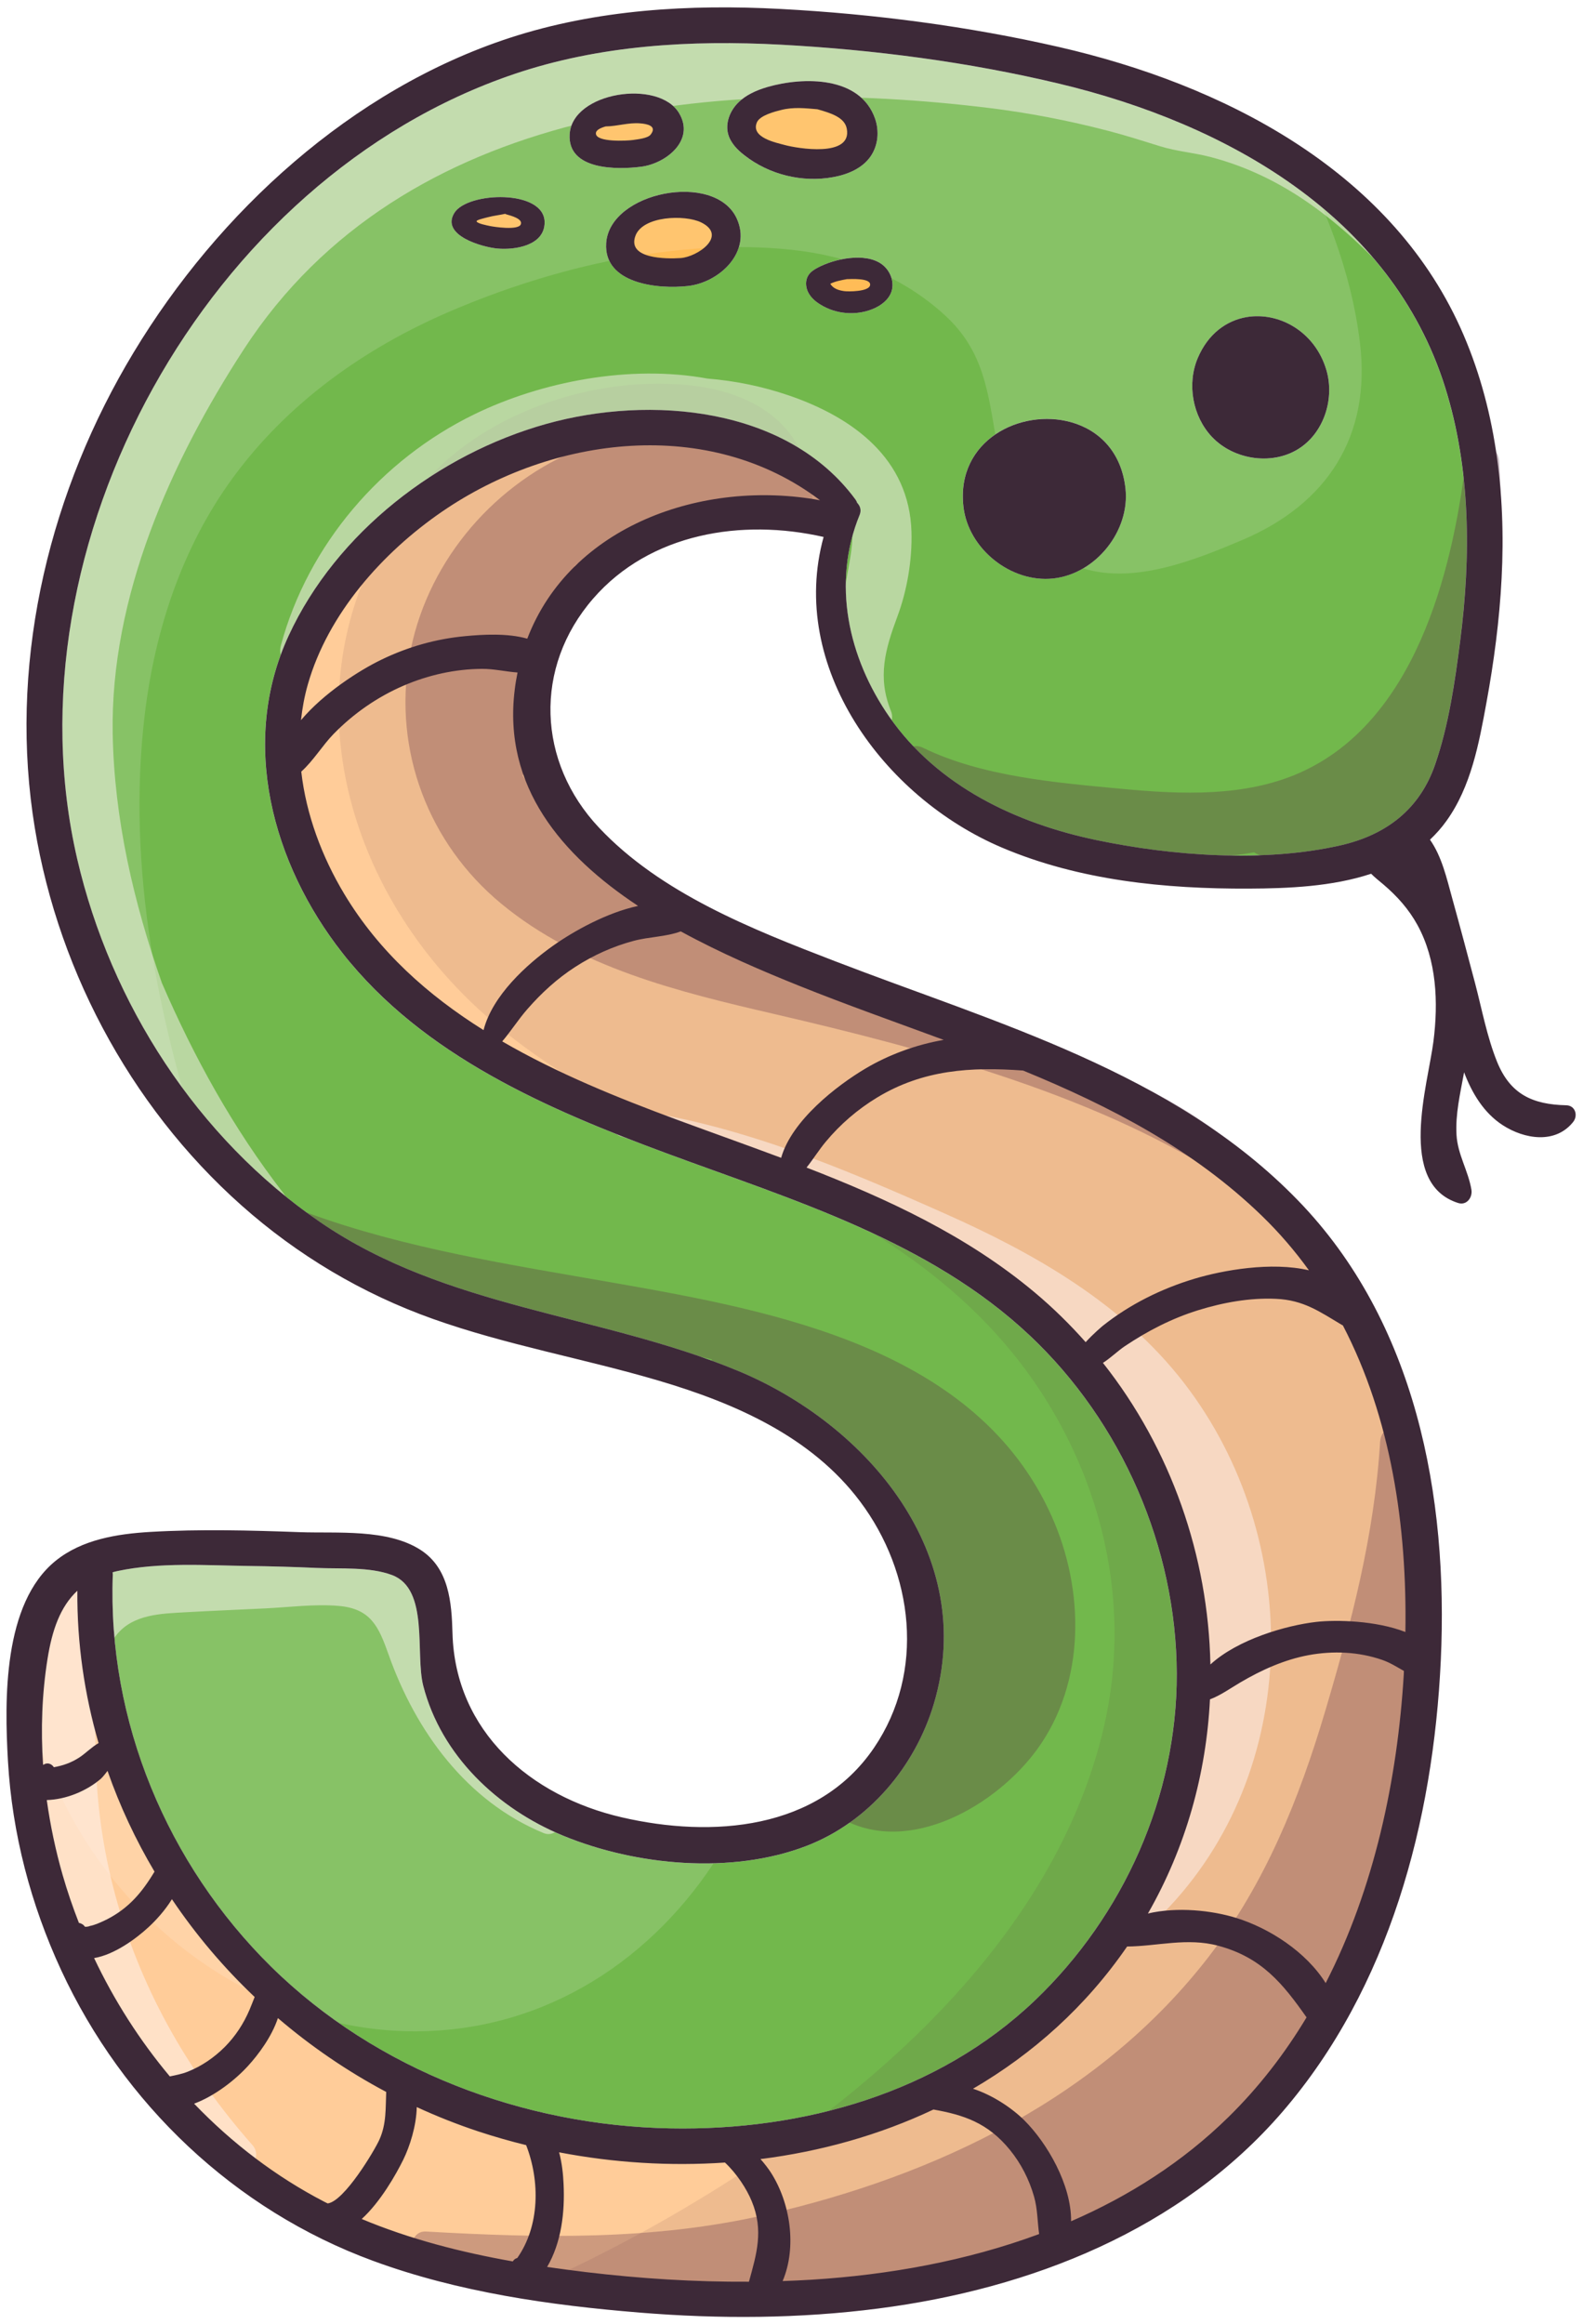 <svg width="1024" height="1503" viewBox="0 0 1024 1503" fill="none" xmlns="http://www.w3.org/2000/svg">
<g filter="url(#filter0_d_403_14554)">
<path d="M29.229 1138.74C31.476 1137.32 32.967 1139.41 33.256 1139.83C33.612 1140.39 34.213 1140.7 34.858 1140.7C34.969 1140.7 35.081 1140.7 35.192 1140.68C41.668 1139.54 47.075 1137.49 52.171 1134.22C54.018 1133.04 55.843 1131.55 57.757 1129.97C60.004 1128.13 62.341 1126.19 64.722 1124.85C65.501 1124.41 65.857 1123.52 65.612 1122.65C56.288 1090.56 51.704 1057.61 51.949 1024.65C51.949 1023.89 51.504 1023.2 50.814 1022.89C50.124 1022.58 49.3 1022.71 48.744 1023.25C38.463 1032.82 32.344 1046.7 28.894 1068.24C25.334 1090.47 24.355 1113.75 25.98 1137.43C26.024 1138.12 26.402 1138.74 27.003 1139.03C27.626 1139.32 28.316 1139.3 28.873 1138.92C28.917 1138.9 29.184 1138.76 29.229 1138.74Z" fill="#FFCC99"/>
<path d="M86.22 1227.37C91.026 1222.74 95.365 1217.22 99.905 1209.99L101.552 1207.3C101.93 1206.7 101.93 1205.94 101.574 1205.34C89.291 1184.62 79.121 1162.82 71.332 1140.52C71.11 1139.85 70.509 1139.36 69.82 1139.27C69.107 1139.16 68.418 1139.45 67.995 1140.03C66.215 1142.45 64.656 1144.21 63.9 1144.86C54.732 1152.71 41.803 1157.79 30.187 1158.1C29.653 1158.12 29.142 1158.37 28.785 1158.77C28.43 1159.19 28.273 1159.72 28.362 1160.26C30.654 1176.72 34.126 1193.1 38.688 1208.97C41.625 1219.16 45.186 1229.64 49.28 1240.12C49.525 1240.72 50.059 1241.19 50.704 1241.3C51.861 1241.52 52.818 1242.12 53.33 1242.97C53.664 1243.5 54.242 1243.84 54.887 1243.86C55.043 1243.86 55.199 1243.86 55.333 1243.86C56.646 1243.86 57.781 1243.66 58.804 1243.24C62.076 1242.59 65.324 1241.1 67.95 1239.9C74.581 1236.83 80.924 1232.49 86.22 1227.37Z" fill="#FFCC99"/>
<path d="M163.145 1296.42C163.924 1294.62 164.636 1292.82 165.348 1291.01L166.505 1288.1C166.794 1287.37 166.616 1286.54 166.038 1286.01C145.988 1266.98 128.052 1245.8 112.787 1223.08C112.431 1222.54 111.874 1222.25 111.162 1222.23C110.517 1222.25 109.916 1222.59 109.582 1223.14C104.508 1231.44 97.61 1238.21 94.895 1240.75C90.623 1244.71 75.535 1257.81 60.582 1260.33C60.003 1260.44 59.491 1260.8 59.202 1261.33C58.935 1261.86 58.913 1262.49 59.18 1263.02C72.331 1290.77 88.909 1316.65 108.425 1339.95C108.803 1340.39 109.338 1340.64 109.894 1340.64C110.027 1340.64 110.161 1340.62 110.294 1340.59L111.518 1340.33C115.079 1339.57 118.773 1338.79 122.289 1337.41C131.145 1333.87 139.602 1328.22 146.767 1321.03C153.576 1314.16 159.095 1305.86 163.145 1296.42Z" fill="#FFCC99"/>
<path d="M251.556 1354.3C251.601 1352.48 251.645 1350.67 251.734 1348.85C251.757 1348.12 251.379 1347.43 250.711 1347.09C225.966 1333.94 202.511 1317.96 181.015 1299.56C180.525 1299.16 179.88 1299 179.257 1299.18C178.657 1299.36 178.167 1299.8 177.966 1300.43C173.494 1313.98 163.235 1326.11 159.03 1330.69C151.575 1338.88 138.712 1349.47 124.916 1354.59C124.315 1354.81 123.87 1355.33 123.714 1355.95C123.559 1356.57 123.759 1357.24 124.204 1357.68C149.528 1384.03 178.1 1405.53 209.098 1421.57L210.01 1422.02C210.367 1422.19 210.745 1422.37 211.079 1422.55C211.346 1422.71 211.657 1422.77 211.969 1422.77C212.058 1422.77 212.124 1422.77 212.213 1422.75C224.964 1421.13 245.304 1384.45 247.084 1380.56C251.156 1371.68 251.356 1362.85 251.556 1354.3Z" fill="#FFCC99"/>
<path d="M340.769 1381.32C330.422 1378.76 320.119 1375.82 310.172 1372.55C296.553 1368.03 283.157 1362.76 270.361 1356.84C269.783 1356.57 269.093 1356.62 268.537 1356.95C267.98 1357.29 267.646 1357.89 267.646 1358.53C267.424 1370.64 263.107 1383.61 259.146 1391.71C256.298 1397.54 245.95 1417.46 232.688 1429.52C232.198 1429.96 231.975 1430.61 232.087 1431.25C232.198 1431.9 232.621 1432.43 233.221 1432.68C261.616 1444.56 293.727 1453.57 331.356 1460.23C331.468 1460.25 331.579 1460.25 331.69 1460.25C332.38 1460.25 333.025 1459.87 333.359 1459.27C333.715 1458.65 334.36 1458.13 335.006 1458C335.473 1457.89 335.873 1457.62 336.141 1457.24C349.848 1437.73 352.185 1408.38 342.082 1382.48C341.859 1381.9 341.37 1381.47 340.769 1381.32Z" fill="#FFCC99"/>
<path d="M470.301 1393.04C469.923 1392.69 469.39 1392.49 468.856 1392.53C433.362 1394.96 397.424 1392.75 362.042 1385.97C361.397 1385.83 360.729 1386.06 360.284 1386.55C359.839 1387.04 359.661 1387.7 359.839 1388.35C361.374 1394 362.331 1400.72 362.665 1408.35C363.689 1429.74 360.195 1447.45 352.273 1461.03C351.961 1461.58 351.939 1462.25 352.206 1462.83C352.473 1463.41 353.03 1463.79 353.653 1463.9C361.397 1465.01 369.719 1466.12 379.066 1467.26C413.669 1471.37 447.715 1473.47 480.36 1473.47C481.74 1473.47 483.119 1473.47 484.477 1473.44C485.322 1473.44 486.079 1472.87 486.302 1472.04L486.858 1470.02C491.664 1452.59 495.826 1437.53 488.015 1418.68C484.321 1409.6 477.689 1400.03 470.301 1393.04Z" fill="#FFCC99"/>
<path d="M670.687 1415.77C667.416 1404.35 662.053 1394 654.777 1385.01C640.624 1367.66 625.492 1362.05 604.152 1358.24C603.751 1358.18 603.373 1358.22 602.995 1358.4C568.859 1374.53 531.43 1385.26 491.731 1390.26C491.019 1390.35 490.44 1390.82 490.173 1391.49C489.928 1392.16 490.062 1392.89 490.529 1393.42C493.178 1396.43 495.447 1399.39 497.116 1401.97C510.178 1422.42 513.16 1449.88 504.526 1470.31C504.282 1470.91 504.348 1471.6 504.704 1472.13C505.06 1472.64 505.661 1472.96 506.284 1472.96H506.351C512.537 1472.73 518.79 1472.44 525.021 1472.07C579.051 1468.71 628.786 1458.74 672.846 1442.42C673.692 1442.11 674.203 1441.27 674.07 1440.38C673.714 1437.71 673.469 1435.01 673.247 1432.32C672.78 1426.94 672.29 1421.31 670.687 1415.77Z" fill="#FFCC99"/>
<path d="M788.558 1252.38C774.761 1248.69 761.365 1250.07 748.392 1251.43C742.05 1252.09 735.508 1252.76 729.077 1252.81C728.454 1252.81 727.875 1253.12 727.519 1253.63C701.884 1290.9 668.549 1321.66 628.45 1345.04C627.805 1345.42 627.426 1346.16 627.515 1346.89C627.604 1347.63 628.116 1348.27 628.828 1348.49C642.38 1352.9 654.508 1361.71 661.339 1368.52C676.249 1383.39 691.203 1410.09 690.958 1432.34C690.958 1432.99 691.269 1433.59 691.803 1433.97C692.115 1434.17 692.493 1434.28 692.849 1434.28C693.116 1434.28 693.361 1434.23 693.606 1434.12C733.282 1416.9 767.73 1394.09 795.991 1366.32C815.084 1347.6 832.174 1325.8 846.794 1301.5C847.194 1300.85 847.15 1300.03 846.727 1299.43C831.284 1277.46 817.197 1260.04 788.558 1252.38Z" fill="#FFCC99"/>
<path d="M906.413 1073.3C902.763 1071.18 898.98 1069 894.73 1067.55C879.799 1062.39 863.042 1061.3 846.263 1064.39C832.022 1067.04 817.335 1072.89 801.357 1082.29C799.555 1083.35 797.797 1084.44 796.061 1085.53C791.343 1088.47 786.893 1091.25 781.998 1093.1C781.285 1093.37 780.796 1094.04 780.774 1094.79C778.326 1143.5 764.529 1191.1 740.896 1232.43C740.518 1233.09 740.563 1233.89 741.03 1234.52C741.475 1235.12 742.254 1235.41 742.989 1235.23C762.727 1230.6 785.558 1233.85 799.088 1238.05C822.409 1245.26 844.705 1261.49 855.899 1279.4C856.255 1279.96 856.855 1280.29 857.523 1280.29C857.523 1280.29 857.568 1280.29 857.613 1280.29C858.302 1280.27 858.925 1279.87 859.237 1279.25C888.277 1222.57 905.345 1155.19 909.951 1078.93L910.062 1076.59C910.085 1075.85 909.728 1075.19 909.083 1074.83C908.215 1074.34 907.325 1073.81 906.413 1073.3Z" fill="#FFCC99"/>
<path d="M869.536 851.389L864.686 848.518C852.513 841.13 841.988 834.744 825.61 834.009C810.077 833.253 792.854 835.767 774.495 841.464C758.339 846.471 742.651 854.17 726.54 864.963C724.36 866.409 722.246 868.145 720.02 869.97C717.572 871.972 715.036 874.042 712.454 875.688C712.009 875.978 711.698 876.445 711.609 876.979C711.52 877.513 711.653 878.047 711.987 878.492C755.135 933.034 779.657 1001.88 781.082 1072.36C781.104 1073.12 781.549 1073.78 782.239 1074.07C782.484 1074.16 782.728 1074.23 782.995 1074.23C783.463 1074.23 783.93 1074.05 784.286 1073.72C800.798 1058.58 830.75 1049.1 851.578 1046.7C864.173 1045.25 889.698 1045.77 908.412 1053.11C908.991 1053.33 909.659 1053.27 910.17 1052.91C910.682 1052.55 911.016 1051.98 911.016 1051.35C912.307 973.534 898.643 906.508 870.36 852.167C870.182 851.856 869.892 851.567 869.536 851.389Z" fill="#FFCC99"/>
<path d="M521.059 752.788C567.99 770.969 622.176 794.756 668.15 833.276C679.61 842.889 690.626 853.637 700.862 865.208C701.218 865.609 701.73 865.854 702.286 865.854C702.82 865.854 703.354 865.631 703.71 865.208C707.671 860.78 712.188 856.819 714.614 854.794C731.303 841.532 751.02 831.429 773.183 824.753C793.545 818.634 823.43 814.005 846.239 819.324C847.018 819.524 847.819 819.19 848.264 818.522C848.709 817.855 848.686 816.987 848.219 816.342C838.94 803.524 828.659 791.597 817.6 780.871C768.889 733.628 709.118 705.634 662.498 686.519C662.32 686.452 662.12 686.386 661.92 686.386C631.188 684.138 598.343 684.717 566.366 704.099C553.548 711.865 542.244 721.611 532.742 733.049C530.249 736.031 527.98 739.214 525.799 742.307C524.019 744.821 522.172 747.425 520.236 749.85C519.858 750.318 519.724 750.963 519.88 751.541C520.036 752.12 520.503 752.566 521.059 752.788Z" fill="#FFCC99"/>
<path d="M323.903 671.098C360.931 692.572 401.631 708.682 436.591 721.634C446.426 725.261 456.329 728.844 466.231 732.449C479.027 737.077 491.844 741.728 504.64 746.512C504.862 746.601 505.085 746.624 505.307 746.624C505.597 746.624 505.908 746.557 506.175 746.423C506.642 746.179 506.998 745.756 507.154 745.244C513.34 723.28 539.932 701.028 560.805 688.655C575.915 679.709 593.206 673.39 610.785 670.363C611.631 670.208 612.276 669.518 612.365 668.65C612.454 667.782 611.942 666.981 611.119 666.692C602.907 663.665 594.696 660.661 586.485 657.657C563.765 649.379 540.266 640.789 517.791 631.755C496.406 623.187 468.39 611.46 441.263 596.64C440.796 596.373 440.218 596.329 439.684 596.529C434.321 598.509 428.736 599.288 422.816 600.134C418.388 600.757 413.804 601.424 409.287 602.626C395.89 606.209 383.028 611.95 371.056 619.694C359.93 626.859 349.649 635.916 339.635 647.398C336.564 650.914 333.76 654.72 331.045 658.392C328.598 661.685 326.083 665.112 323.413 668.249C323.057 668.672 322.879 669.251 322.99 669.807C323.079 670.319 323.413 670.808 323.903 671.098Z" fill="#FFCC99"/>
<path d="M311.794 663.731C312.106 663.931 312.462 664.02 312.818 664.02C313.063 664.02 313.308 663.976 313.53 663.887C314.087 663.664 314.509 663.175 314.665 662.596C320.873 638.252 347.643 617.089 358.859 609.123C372.366 599.532 393.729 587.827 413.156 583.687C413.912 583.532 414.491 582.931 414.624 582.174C414.758 581.418 414.447 580.661 413.801 580.238C354.053 540.762 328.217 495.611 334.826 442.249C335.227 438.978 335.783 435.596 336.628 431.257C336.74 430.723 336.606 430.166 336.273 429.721C335.939 429.276 335.427 429.009 334.893 428.965C331.933 428.764 328.951 428.341 325.791 427.896C321.207 427.251 316.512 426.65 311.728 426.605C294.304 426.717 276.946 430.433 260.168 437.665C243.234 444.986 227.389 455.957 214.305 469.375C211.167 472.602 208.186 476.429 205.337 480.101C201.666 484.819 197.86 489.714 193.587 493.542C193.12 493.942 192.898 494.565 192.965 495.188C195.991 521.936 205.716 549.574 221.07 575.121C241.676 609.368 271.339 638.385 311.794 663.731Z" fill="#FFCC99"/>
<path d="M194.7 463.592C195.256 463.592 195.79 463.347 196.168 462.902C211.434 444.655 235.556 430.102 247.372 424.361C264.485 416.038 282.598 410.964 301.201 409.251C312.105 408.205 328.038 407.248 340.544 410.831C341.501 411.12 342.503 410.608 342.859 409.674C371.587 334.526 458.796 308.357 530.116 321.33C531.006 321.508 531.851 321.018 532.207 320.217C532.563 319.416 532.318 318.459 531.606 317.925C454.055 259.222 351.827 279.317 284.868 325.247C241.119 355.288 209.186 396.389 197.281 438.023C195.167 445.478 193.699 453.133 192.786 461.456C192.697 462.301 193.165 463.08 193.943 463.414C194.188 463.547 194.455 463.592 194.7 463.592Z" fill="#FFCC99"/>
<path d="M685.577 50.246C626.673 36.137 565.479 28.149 505.018 24.922C446.916 21.829 387.946 25.144 332.469 43.948C133.975 111.196 2.817 348.232 49.926 551.511C71.623 645.062 127.611 731.914 207.209 786.389C288.921 842.31 387.968 845.515 477.269 882.455C561.206 917.213 632.659 1001.48 604.109 1097.57C591.981 1138.43 561.829 1174.25 521.663 1189.7C473.397 1208.28 411.378 1202.47 364.224 1183.07C321.988 1165.67 285.45 1131.37 273.767 1086.13C268.427 1065.35 277.772 1023.56 253.539 1014.52C239.008 1009.12 220.271 1010.63 205.051 1009.94C190.097 1009.25 175.143 1008.83 160.144 1008.65C132.707 1008.27 103.177 1006.18 76.184 1011.9C75.005 1012.12 73.937 1012.43 72.824 1012.74C72.869 1013.23 72.936 1013.75 72.936 1014.28C69.397 1108.97 108.14 1201.63 175.521 1267.94C243.615 1334.92 338.834 1370.59 433.72 1372.35C519.282 1373.95 606.602 1349.61 669.51 1289.52C726.7 1234.85 761.459 1157.68 761.192 1078.3C760.925 996.633 725.631 915.7 666.194 859.712C601.15 798.406 513.051 772.125 431.205 741.839C354.211 713.334 273.678 678.664 221.585 612.395C176.144 554.627 154.737 476.163 186.714 407.046C217.534 340.355 283.469 289.663 353.432 270.125C420.502 251.389 509.201 258.976 553.373 319.059C553.862 319.749 554.218 320.461 554.441 321.151C556.355 323.132 557.312 325.846 556.088 328.895C537.974 373.044 548.611 421.288 575.314 459.63C606.513 504.336 657.182 528.368 709.321 539.294C758.499 549.553 817.847 553.937 867.248 542.655C896.577 535.934 918.296 519.467 928.288 490.472C937.1 465.037 941.061 437.132 944.51 410.54C951.497 355.977 951.386 299.343 934.741 246.426C899.781 135.207 792.568 75.881 685.577 50.246ZM321.855 156.725C312.464 155.924 284.894 148.403 293.884 133.716C302.317 119.897 352.52 118.228 352.297 139.924C352.141 154.856 333.137 157.704 321.855 156.725ZM368.497 82.868C370.099 55.408 426.02 46.997 439.261 69.138C449.831 86.762 430.716 101.783 414.738 103.808C399.362 105.788 367.095 106.211 368.497 82.868ZM445.158 180.936C425.865 183.139 390.327 179.645 392.129 153.165C394.421 119.941 462.248 106.701 476.467 137.098C486.57 158.772 465.519 178.577 445.158 180.936ZM470.971 82.624C469.102 75.525 472.106 67.781 477.313 62.551C482.453 57.322 489.44 54.318 496.495 52.248C519.727 45.528 556.421 45.105 566.034 72.743C567.414 76.704 567.904 81.021 567.481 85.182C567.014 89.522 565.545 93.772 563.008 97.31C557.623 104.943 548.277 108.837 539.086 110.506C519.103 114.245 497.585 108.993 481.563 96.465C476.89 92.86 472.507 88.342 470.971 82.624ZM576.65 184.608C574.78 190.06 569.662 193.798 564.277 195.934C553.484 200.251 540.667 199.139 530.786 192.997C527.515 191.017 524.489 188.368 522.775 184.986C521.062 181.559 520.817 177.198 522.931 173.993C524.266 171.902 526.447 170.455 528.628 169.253C539.42 163.334 559.915 158.883 570.663 167.05C574.446 169.921 576.961 174.482 577.295 179.111C577.45 180.98 577.273 182.85 576.65 184.608ZM681.437 370.04C654 373.089 626.229 350.925 623.18 323.487C618.374 280.562 660.498 259.889 692.876 269.012C710.566 273.975 725.387 287.816 728.013 311.805C731.084 339.264 708.875 366.992 681.437 370.04ZM841.591 285.212C824.345 297.385 798.376 293.847 783.912 278.47C771.45 265.23 767.689 244.445 774.766 227.644C781.441 211.845 793.391 203.344 806.276 201.097C827.26 197.47 850.714 210.376 858.035 235.433C863.265 253.302 856.856 274.487 841.591 285.212Z" fill="#72B84C"/>
<path d="M410.909 88.253C415.604 87.608 420.366 86.762 422.325 84.27C424.149 81.978 424.661 79.886 423.86 78.062C422.792 75.636 419.632 74.257 414.202 73.856C409.729 73.5 405.413 74.168 401.229 74.813C397.98 75.325 394.909 75.792 391.771 75.836C391.593 75.836 391.416 75.859 391.238 75.925C388.879 76.637 383.36 78.262 383.583 82.49C383.627 83.38 383.961 84.671 385.34 85.828C388.322 88.298 394.998 88.876 400.651 88.876C405.613 88.876 409.796 88.431 409.885 88.409L410.909 88.253Z" fill="#FFBC57"/>
<path d="M546.583 89.611C549.453 86.962 550.499 83.358 549.654 78.885C548.029 70.184 537.638 67.202 528.892 64.754L526.979 64.599C519.858 63.975 512.492 63.33 504.881 65.266C498.628 66.802 490.038 69.405 487.858 74.345C486.723 76.949 486.723 79.396 487.836 81.644C490.684 87.43 500.297 89.877 505.46 91.19L507.062 91.613C510.467 92.548 519.613 94.395 528.581 94.395C535.701 94.373 542.644 93.238 546.583 89.611Z" fill="#FFBC57"/>
<path d="M548.432 174.593L547.475 174.638C543.87 175.305 539.776 176.062 536.238 177.82C535.77 178.065 535.392 178.488 535.258 178.999C535.103 179.511 535.192 180.067 535.459 180.512C537.862 184.473 542.001 185.564 545.695 186.142C546.028 186.187 547.498 186.298 549.523 186.298C553.773 186.298 560.382 185.809 563.23 183.294C564.588 182.092 564.832 180.757 564.788 179.823C564.565 174.059 553.662 174.415 548.432 174.593Z" fill="#FFBC57"/>
<path d="M454.39 138.098C446.936 134.449 430.98 133.537 419.965 138.032C414.424 140.302 410.686 143.751 409.173 148.023C407.793 151.918 408.149 155.256 410.196 157.993C414.625 163.845 426.196 164.98 434.452 164.98C436.722 164.98 438.724 164.891 440.282 164.802C447.981 164.312 460.577 157.77 462.201 149.67C462.847 146.465 462.001 141.859 454.39 138.098Z" fill="#FFBC57"/>
<path d="M328.616 132.914L327.637 132.535C327.237 132.335 326.769 132.269 326.346 132.38C324.788 132.736 323.186 133.003 321.584 133.292C319.448 133.648 317.245 134.026 315.064 134.627L313.885 134.939C309.056 136.163 305.874 136.964 306.43 139.545C306.92 141.637 309.768 142.594 315.598 143.84L316.488 144.04C316.6 144.062 322.831 145.353 328.705 145.353C333.178 145.353 337.45 144.596 338.607 141.926C339.097 140.769 339.097 139.59 338.563 138.499C337.206 135.606 332.711 134.093 328.616 132.914Z" fill="#FFBC57"/>
<path opacity="0.1" d="M539.687 617.402C486.436 596.885 427.377 573.675 387.389 531.172C347.445 488.759 344.997 427.563 383.606 383.08C418.587 342.78 473.93 332.299 524.488 341.557C526.825 323.977 526.046 306.375 518.547 289.307C506.441 261.781 477.78 249.074 449.43 245.536C388.101 237.903 315.691 261.024 274.612 307.955C201.49 391.514 203.537 504.224 263.352 594.481C319.54 679.287 408.017 716.293 496.806 757.327C578.451 795.045 648.992 843.245 690.36 925.647C720.424 985.529 729.213 1052.96 712.791 1118.13C677.587 1257.68 551.347 1361.82 431.85 1430.32C398.916 1449.21 364.713 1466.26 329.598 1481.05C357.525 1485.97 385.809 1489.13 413.825 1491.4C465.251 1495.61 517.167 1495.36 568.371 1488.73C666.572 1476.02 763.55 1438.06 829.507 1361.58C898.713 1281.25 927.063 1173.7 931.936 1069.67C936.899 963.455 915.848 850.722 839.387 772.036C758.966 689.212 644.163 657.679 539.687 617.402Z" fill="#592639"/>
<path opacity="0.15" d="M834.913 86.473C789.317 57.567 736.711 38.229 684.818 26.368C626.115 12.95 565.098 5.005 504.993 1.801C446.179 -1.359 385.852 2.112 329.508 20.538C227.457 53.984 141.272 132.958 86.374 223.906C32.812 312.561 6.532 418.818 21.018 522.004C33.257 609.035 73.957 692.304 135.286 755.391C102.485 659.236 81.545 557.208 93.74 457.249C100.349 403.085 117.862 350.035 150.173 305.618C185.844 256.573 235.779 221.102 291.144 197.336C358.281 168.518 438.658 149.76 512.003 157.526C549.232 161.465 583.679 174.505 611.451 200.073C636.485 223.105 639.111 249.763 644.563 281.362C650.193 313.962 666.326 352.972 700.862 363.609C734.041 373.823 773.028 358.112 803.314 345.317C858.723 321.93 887.051 277.869 879.707 217.653C874.033 170.544 856.297 127.841 834.913 86.473Z" fill="#FFFCFC"/>
<path opacity="0.15" d="M402.164 1171.18C343.039 1157.52 294.438 1115.6 292.68 1052.2C292.146 1032.24 290.477 1010.12 271.963 998.212C250.511 984.438 218.067 987.642 193.878 986.774C161.79 985.595 129.257 984.749 97.168 986.619C75.805 987.887 53.063 991.47 35.951 1005.31C20.485 1017.84 12.273 1037.55 8.09 1059.05C14.988 1095.37 25.736 1130.93 42.515 1163.88C89.268 1255.7 188.404 1319.96 293.37 1308.17C374.771 1299.02 439.66 1246.09 476.065 1176.35C451.632 1179.1 426.019 1176.7 402.164 1171.18Z" fill="#FFFCFC"/>
<path opacity="0.3" d="M264.709 421.333C254.472 481.482 277.015 541.32 324.19 580.329C374.259 621.719 439.059 637.385 500.922 651.738C598.878 674.48 715.283 705.367 799.198 762.802C808.01 768.832 817.601 755.614 810.391 748.293C775.009 712.421 728.145 691.838 680.568 674.325C651.818 662.264 622.222 651.849 594.005 641.279C536.037 619.605 475.909 599.333 421.768 569.225C390.147 551.623 355.7 529.726 338.098 497.349C341.058 494.589 342.838 490.339 342.104 485.777C337.631 458.228 335.962 434.284 347.556 407.959C354.743 391.626 364.513 377.517 371.878 361.874C372.368 361.495 372.813 361.095 373.302 360.739C394.131 345.273 421.101 336.438 446.825 334.213C461.913 332.9 477.223 334.413 492.154 333.056C504.66 331.921 518.657 332.389 529.45 325.223C534.056 322.175 537.328 316.166 535.414 310.536C526.201 283.254 490.018 274.509 464.649 271.972C433.051 268.812 400.251 275.266 371.3 287.794C316.602 311.426 274.789 362.096 264.709 421.333Z" fill="#592642"/>
<path opacity="0.3" d="M460.401 875.067C460.334 878.472 461.825 881.854 465.274 883.701C486.236 894.805 508.912 902.349 529.073 915.033C551.036 928.852 560.961 946.61 572.777 968.974C581.901 986.22 592.092 1004.84 595.675 1024.43C611.363 1046.64 602.018 1077.46 585.105 1102.98C577.206 1130.42 560.538 1157.92 541.846 1170.09C542.692 1170.85 543.604 1171.56 544.628 1172.12C588.354 1196.33 644.654 1163.35 670.912 1127.21C702.488 1083.75 701.621 1024.12 680.325 976.54C631.747 867.968 501.724 843.913 397.626 825.644C330.889 813.916 262.64 803.613 198.775 780.225C188.427 776.442 181.93 792.598 191.343 797.85C246.574 828.626 306.345 843.958 368.03 856.086C398.36 862.027 429.692 867.501 460.401 875.067Z" fill="#592642"/>
<path opacity="0.3" d="M892.768 928.363C889.029 988.78 874.231 1045.19 857.074 1103.05C840.385 1159.26 818.421 1213.78 782.416 1260.62C711.986 1352.26 605.596 1402.99 495.222 1428.2C422.3 1444.87 349.755 1443.25 275.609 1439.02C264.995 1438.42 263.348 1454.33 273.162 1457.18C347.508 1478.74 428.441 1484.5 506.593 1473.73C507.884 1475.89 509.931 1477.56 512.646 1478.05C540.44 1483.15 568.456 1477.98 595.248 1469.57C599.855 1469.73 604.461 1469.73 609.022 1469.53C632.655 1468.46 657.111 1463.32 679.43 1455.55C722.845 1440.47 761.766 1412.03 793.097 1378.74C826.12 1343.67 850.91 1302.21 869.469 1257.93C884.668 1221.68 900.422 1180.31 902.336 1139.72C920.65 1070.69 916.711 999.105 913.151 928.341C912.461 915.234 893.591 915.279 892.768 928.363Z" fill="#592642"/>
<path opacity="0.3" d="M969.81 294.582C968.987 280.34 949.761 280.963 948.114 294.582C939.235 367.615 914.757 462.879 840.766 495.725C805.207 511.502 763.905 509.699 726.031 506.139C683.862 502.178 635.529 498.305 597.054 479.546C586.551 474.428 578.006 488.781 587.864 495.279C649.86 536.024 735.066 560.791 811.215 547.173C837.184 562.594 881.934 540.052 905.255 527.701C934.985 511.969 956.481 480.37 946.779 446.056C947.179 445.277 947.58 444.52 947.98 443.764C971.501 396.41 972.792 346.275 969.81 294.582Z" fill="#592642"/>
<path opacity="0.5" d="M359.326 1163C305.674 1137.45 299.6 1081.73 275.456 1033.82C263.617 1010.34 241.231 1001.17 215.974 1000.55C187.245 999.838 157.961 1002.69 129.188 1004.62C88.488 996.478 39.576 1002.78 26.491 1048.22C19.838 1071.29 21.73 1098.11 22.998 1121.76C24.467 1148.89 28.739 1175.77 35.059 1202.16C35.771 1205.14 37.796 1207.01 40.244 1207.9C43.559 1221.92 47.632 1235.74 52.483 1249.25C72.511 1305.04 105.756 1356.62 150.528 1395.72C159.229 1403.33 170.89 1391.71 163.212 1383.03C123.18 1337.68 92.849 1285.47 76.138 1227.13C67.659 1197.53 62.831 1167.11 62.052 1136.31C61.406 1111.41 59.092 1074.23 75.158 1053.51C85.817 1039.78 104.354 1039.45 120.287 1038.56C137.422 1037.6 154.578 1036.91 171.735 1036.07C187.201 1035.31 203.468 1033.15 218.978 1034.46C239.874 1036.22 244.969 1047.86 251.333 1065.86C268.868 1115.4 301.714 1160.75 351.604 1181.35C362.041 1185.67 369.584 1167.87 359.326 1163Z" fill="#FFF7F7"/>
<path opacity="0.5" d="M818.182 84.336C800.558 70.94 782.844 56.765 762.038 48.732C737.983 39.453 712.481 33.422 687.179 28.704C587.576 10.168 479.806 7.92 380.426 29.082C313.222 39.786 248.667 62.506 193.369 104.787C103 173.859 56.314 292.555 34.44 400.97C33.772 404.308 34.573 407.068 36.175 409.137C35.152 416.525 34.35 423.958 33.816 431.501C26.228 538.804 61.677 642.836 125.921 728.22C127.411 730.223 129.259 731.358 131.128 731.87C142.432 749.471 154.782 766.361 168.467 782.249C177.413 792.641 191.254 777.821 183.243 767.473C150.532 725.193 125.453 679.487 104.714 631.621C86.422 579.549 73.871 525.453 72.892 470.355C71.357 382.078 110.388 294.558 157.787 221.791C261.062 63.173 467.344 44.771 639.425 65.777C665.483 68.96 691.319 73.967 716.709 80.576C728.103 83.535 739.273 87.118 750.488 90.589C761.414 93.972 772.385 94.728 783.311 97.599C831.333 110.216 867.85 140.191 901.118 176.173C907.482 183.049 920.255 173.659 914.358 165.96C887.521 130.711 852.718 110.594 818.182 84.336Z" fill="#FFF7F7"/>
<path opacity="0.5" d="M589.6 339.798C588.198 292.733 551.926 266.008 510.491 251.788C492.934 245.758 475.31 242.242 457.752 240.818C407.105 231.56 350.027 242.909 306.99 263.827C246.485 293.223 199.264 348.343 181.707 413.321C178.035 426.895 196.995 431.101 202.113 418.951C217.668 381.945 241.389 348.454 271.675 322.507C341.237 283.009 424.284 255.282 501.724 286.703C518.636 293.579 540.377 303.704 548.077 321.55C554.552 336.526 550.391 354.44 547.676 369.773C542.38 399.68 540.31 437.109 554.263 464.97C560.271 476.986 581.478 468.441 576.293 455.668C567.436 433.816 572.666 415.702 580.477 394.718C586.796 377.85 590.157 357.845 589.6 339.798Z" fill="#FFF7F7"/>
<path opacity="0.5" d="M611.159 780.738C544.98 751.319 476.552 722.302 404.231 713.067C393.794 711.732 392.326 728.154 401.806 730.958C466.739 750.118 529.336 774.596 590.909 802.679C625.579 818.5 660.427 835.769 691.158 858.444C691.536 859.334 692.026 860.202 692.716 861.003C726.451 900.057 750.195 942.671 762.523 992.984C769.243 1020.44 771.446 1048.64 770.422 1076.86C769.376 1105.78 760.92 1134.4 762.968 1163.29C763.168 1166.31 764.303 1168.89 765.994 1170.89C757.382 1188.32 747.101 1205.01 735.463 1220.79C728.231 1230.6 743.831 1241.97 752.086 1233.6C842.989 1141.41 843.3 990.47 765.86 890.221C726.273 838.973 669.373 806.618 611.159 780.738Z" fill="#FFF7F7"/>
<path d="M539.107 110.506C548.298 108.837 557.644 104.943 563.029 97.31C565.544 93.772 567.035 89.521 567.502 85.182C567.925 81.021 567.435 76.704 566.055 72.743C556.442 45.127 519.747 45.55 496.516 52.248C489.461 54.318 482.474 57.322 477.334 62.551C472.149 67.78 469.122 75.525 470.992 82.623C472.527 88.342 476.911 92.859 481.607 96.464C497.606 108.993 519.124 114.244 539.107 110.506ZM489.64 75.079C491.62 70.584 501.322 68.092 505.35 67.113C513.316 65.088 521.038 66 528.738 66.646C537.394 69.116 546.406 71.83 547.764 79.241C551.347 98.089 515.498 91.947 507.598 89.766C502.48 88.342 485.323 85.071 489.64 75.079Z" fill="#3D2938"/>
<path d="M392.127 153.164C390.324 179.645 425.862 183.16 445.155 180.935C465.517 178.576 486.59 158.771 476.487 137.097C462.245 106.7 394.419 119.941 392.127 153.164ZM440.148 162.889C430.869 163.467 405.746 163.467 410.975 148.669C415.626 135.495 443.086 134.694 453.544 139.812C471.013 148.446 451.164 162.199 440.148 162.889Z" fill="#3D2938"/>
<path d="M414.737 103.809C430.714 101.784 449.829 86.763 439.259 69.139C426.019 47.02 370.098 55.409 368.495 82.869C367.093 106.212 399.36 105.789 414.737 103.809ZM385.474 82.401C385.363 80.154 388.189 78.819 391.772 77.751C399.249 77.684 406.503 75.147 414.047 75.77C418.208 76.082 425.462 77.284 420.834 83.091C418.964 85.45 412.356 86.096 409.574 86.519C405.591 87.097 385.741 88.12 385.474 82.401Z" fill="#3D2938"/>
<path d="M570.659 167.051C559.911 158.884 539.416 163.357 528.623 169.254C526.443 170.433 524.284 171.88 522.927 173.994C520.835 177.198 521.057 181.559 522.771 184.986C524.484 188.391 527.489 191.017 530.782 192.998C540.662 199.139 553.48 200.252 564.273 195.935C569.658 193.799 574.776 190.06 576.645 184.608C577.246 182.85 577.446 180.981 577.29 179.111C576.957 174.483 574.442 169.921 570.659 167.051ZM546.003 184.252C542.732 183.763 539.104 182.828 537.079 179.512C540.284 177.91 544.067 177.198 547.805 176.508C550.698 176.442 562.715 175.752 562.87 179.913C563.093 184.831 548.028 184.608 546.003 184.252Z" fill="#3D2938"/>
<path d="M293.883 133.717C284.892 148.404 312.463 155.925 321.854 156.726C333.136 157.727 352.14 154.857 352.296 139.947C352.519 118.229 302.316 119.898 293.883 133.717ZM336.853 141.149C335.139 145.11 319.34 142.685 316.892 142.15C315.245 141.772 308.614 140.593 308.28 139.102C308.08 138.234 313.42 137.032 315.557 136.476C319.251 135.475 323.1 135.096 326.772 134.273C326.995 134.384 327.195 134.496 327.417 134.585C330.243 135.386 338.455 137.455 336.853 141.149Z" fill="#3D2938"/>
<path d="M1013.16 710.73C991.575 710.24 976.999 703.786 968.409 682.602C961.889 666.469 958.596 648.578 954.19 631.821C949.339 613.463 944.465 595.127 939.392 576.857C935.854 564.039 932.716 549.954 925.017 538.983C928.844 535.356 932.427 531.395 935.631 526.9C951.586 504.736 956.727 476.742 961.533 450.417C966.407 423.869 969.967 396.966 971.347 369.951C974.195 314.786 967.609 258.642 944.688 207.928C898.113 105.009 789.964 50.401 684.887 26.368C626.184 12.95 565.167 5.005 505.062 1.801C446.248 -1.359 385.921 2.112 329.577 20.538C227.526 53.984 141.341 132.958 86.443 223.906C32.88 312.561 6.6 418.818 21.087 522.004C34.661 618.603 83.239 710.663 156.25 775.508C192.522 807.752 234.335 832.608 280.042 848.875C327.774 865.854 377.887 874.555 426.376 888.885C475.332 903.394 524.801 924.89 556.311 966.859C591.025 1013.06 598.702 1077.14 565.389 1126.21C529.117 1179.62 460.446 1184.65 402.188 1171.18C343.062 1157.52 294.462 1115.6 292.704 1052.2C292.17 1032.24 290.501 1010.12 271.987 998.213C250.535 984.439 218.091 987.643 193.902 986.775C161.813 985.596 129.28 984.75 97.191 986.62C75.828 987.888 53.087 991.471 35.974 1005.31C1.905 1032.91 2.862 1095.23 5.154 1135.02C7.869 1181.8 19.907 1227.53 39.556 1269.99C79.612 1356.44 151.8 1425.13 241.412 1458.02C296.42 1478.25 355.702 1486.71 413.893 1491.45C465.319 1495.65 517.234 1495.41 568.438 1488.77C666.639 1476.07 763.617 1438.11 829.575 1361.62C898.781 1281.29 927.131 1173.74 932.004 1069.71C936.966 963.498 915.915 850.766 839.455 772.08C759.033 689.211 644.253 657.701 539.754 617.424C486.503 596.907 427.445 573.697 387.456 531.194C347.513 488.781 345.065 427.586 383.674 383.102C420.569 340.6 480.072 331.208 532.767 343.225C509.735 426.873 571.175 511.389 648.081 544.078C698.239 565.396 753.67 570.849 807.744 570.626C833.379 570.515 861.841 569.336 886.942 561.013C889.279 563.372 891.971 565.486 894.953 568C903.809 575.544 911.286 583.911 916.894 594.125C929.378 616.89 930.468 644.105 927.264 669.361C923.681 697.6 903.498 761.31 943.242 773.927C948.783 775.685 952.632 770.278 951.831 765.382C949.761 752.987 942.908 742.64 942.173 729.822C941.417 716.56 944.51 703.453 946.869 690.524C946.935 690.146 946.98 689.789 947.069 689.411C952.209 702.874 959.775 715.625 972.059 723.592C986.056 732.671 1006.19 735.986 1017.68 721.455C1020.9 717.316 1019.03 710.863 1013.16 710.73ZM27.874 1137.29C26.316 1114.33 27.14 1091.25 30.767 1068.55C33.704 1050.24 38.889 1035.02 50.038 1024.65C49.771 1058.61 54.622 1091.67 63.768 1123.18C59.228 1125.74 55.112 1130.08 51.128 1132.6C45.832 1136 40.513 1137.78 34.839 1138.78C33.459 1136.65 30.834 1135.47 28.208 1137.09C28.097 1137.18 27.985 1137.23 27.874 1137.29ZM54.933 1241.95C54.088 1240.61 52.642 1239.74 51.039 1239.43C47.078 1229.29 43.517 1218.94 40.513 1208.46C35.974 1192.64 32.547 1176.41 30.255 1160.01C42.716 1159.66 55.934 1154.2 65.169 1146.31C66.082 1145.5 67.751 1143.59 69.554 1141.14C77.498 1163.89 87.712 1185.67 99.951 1206.3C99.417 1207.17 98.883 1208.06 98.304 1208.97C94.454 1215.11 90.181 1220.92 84.907 1225.99C79.723 1231 73.648 1235.14 67.128 1238.16C64.302 1239.46 61.253 1240.83 58.249 1241.41C57.181 1241.88 56.068 1241.99 54.933 1241.95ZM109.853 1338.72C90.359 1315.45 73.87 1289.64 60.875 1262.2C73.959 1259.99 87.845 1249.83 96.168 1242.13C100.752 1237.9 106.782 1231.38 111.21 1224.12C126.632 1247.04 144.59 1268.27 164.728 1287.37C163.616 1290.1 162.592 1292.91 161.413 1295.64C157.563 1304.66 152.289 1312.73 145.391 1319.68C138.604 1326.46 130.504 1332.05 121.536 1335.63C117.798 1337.12 113.792 1337.9 109.853 1338.72ZM211.971 1420.86C211.326 1420.53 210.636 1420.21 209.946 1419.86C178.392 1403.52 150.042 1381.83 125.564 1356.35C139.183 1351.28 152.378 1340.79 160.434 1331.94C167.221 1324.55 175.855 1312.91 179.771 1301.01C201.178 1319.32 224.677 1335.41 249.823 1348.76C249.356 1359.02 250.09 1369.39 245.35 1379.78C242.168 1386.79 222.697 1419.48 211.971 1420.86ZM334.606 1456.15C333.427 1456.42 332.314 1457.26 331.713 1458.36C298.289 1452.44 265.177 1443.98 233.979 1430.92C246.04 1419.97 256.143 1402.19 260.883 1392.53C264.977 1384.19 269.361 1370.84 269.583 1358.55C282.557 1364.54 295.909 1369.81 309.594 1374.35C319.697 1377.67 329.955 1380.6 340.347 1383.16C349.404 1406.44 349.159 1435.43 334.606 1456.15ZM484.479 1471.48C449.342 1471.69 414.204 1469.46 379.289 1465.3C370.856 1464.27 362.4 1463.16 353.922 1461.94C363.157 1446.09 365.448 1426.69 364.558 1408.22C364.291 1402.19 363.579 1394.8 361.665 1387.81C397.07 1394.6 433.319 1396.85 468.968 1394.42C476.757 1401.79 482.965 1411.4 486.259 1419.37C494.136 1438.33 489.397 1453.59 484.479 1471.48ZM524.889 1470.19C518.659 1470.57 512.451 1470.84 506.264 1471.06C515.61 1448.96 511.226 1420.5 498.698 1400.94C497.051 1398.38 494.737 1395.34 491.956 1392.18C530.898 1387.26 568.794 1376.69 603.82 1360.13C623.269 1363.6 638.957 1368.63 653.288 1386.23C660.498 1395.11 665.683 1405.26 668.865 1416.3C671.179 1424.35 671.068 1432.59 672.181 1440.66C625.183 1458.07 574.669 1467.1 524.889 1470.19ZM794.682 1364.98C764.997 1394.13 730.282 1416.14 692.853 1432.39C693.12 1408.84 677.366 1381.83 662.679 1367.19C654.779 1359.33 642.34 1350.9 629.411 1346.69C668.131 1324.1 702.355 1293.6 729.103 1254.72C748.641 1254.57 767.89 1248.8 788.073 1254.23C816.156 1261.75 829.841 1278.73 845.173 1300.54C831.154 1323.86 814.443 1345.6 794.682 1364.98ZM908.06 1078.81C903.943 1146.95 888.945 1217.11 857.546 1278.38C844.84 1258.04 820.918 1242.79 799.667 1236.23C784.068 1231.38 761.525 1228.91 742.566 1233.38C767.222 1190.3 780.307 1142.77 782.688 1094.9C789.586 1092.3 795.617 1087.91 802.337 1083.95C816.156 1075.83 830.798 1069.22 846.62 1066.28C862.375 1063.39 878.886 1064.1 894.107 1069.38C899.226 1071.14 903.721 1074.03 908.149 1076.52C908.127 1077.3 908.082 1078.06 908.06 1078.81ZM868.672 853.081C899.849 912.985 910.263 982.903 909.106 1051.35C890.325 1043.99 864.623 1043.3 851.338 1044.83C832.156 1047.04 800.824 1055.98 782.977 1072.34C781.575 1002.4 757.609 933.123 713.459 877.314C718.466 874.109 723.072 869.57 727.568 866.544C742.299 856.664 758.054 848.541 775.033 843.267C791.21 838.26 808.523 835.1 825.502 835.901C843.215 836.702 853.541 844.113 867.961 852.725C868.228 852.858 868.45 852.969 868.672 853.081ZM661.811 688.276C718.199 711.397 772.051 739.324 816.312 782.25C827.683 793.265 837.763 805.059 846.709 817.454C822.298 811.735 790.943 817.409 772.652 822.905C751.333 829.314 730.928 839.395 713.437 853.281C712.948 853.704 707.229 858.443 702.289 863.918C692.186 852.502 681.237 841.754 669.377 831.807C625.65 795.179 574.424 771.413 521.729 751.007C526.046 745.6 529.74 739.592 534.213 734.251C543.604 722.969 554.841 713.311 567.37 705.723C597.144 687.676 628.076 685.806 661.811 688.276ZM517.057 633.512C547.543 645.751 579.053 656.856 610.451 668.449C592.493 671.543 574.98 678.018 559.826 686.986C541.178 698.046 512.094 720.632 505.307 744.71C482.61 736.231 459.8 728.153 437.258 719.831C399.451 705.834 360.464 690.079 324.882 669.429C330.556 662.753 335.296 655.231 341.104 648.6C350.227 638.141 360.442 628.773 372.124 621.251C383.762 613.73 396.424 608.011 409.82 604.428C420.012 601.713 430.605 601.869 440.374 598.286C466.254 612.439 493.268 623.966 517.057 633.512ZM412.758 581.819C392.508 586.136 371.034 598.153 357.749 607.566C340.659 619.694 318.495 639.81 312.799 662.13C276.816 639.588 245.083 611.393 222.719 574.12C208.3 550.131 198.041 522.849 194.881 494.966C202.692 487.979 208.656 477.943 215.71 470.711C228.594 457.471 244.015 446.745 260.949 439.424C276.971 432.526 294.284 428.631 311.775 428.52C319.474 428.475 327.307 430.345 334.784 430.879C334.05 434.529 333.404 438.2 332.959 442.027C325.171 504.758 363.512 549.263 412.758 581.819ZM341.082 409.005C328.309 405.333 312.197 406.29 301.026 407.358C282 409.116 263.753 414.3 246.552 422.667C232.599 429.41 209.368 444.186 194.703 461.699C195.549 453.91 196.951 446.211 199.132 438.578C212.172 392.915 247.397 353.306 285.961 326.847C357.905 277.49 458.732 265.207 530.452 319.481C454.415 305.618 368.965 336.06 341.082 409.005ZM867.271 542.633C817.87 553.915 758.499 549.531 709.342 539.272C657.182 528.368 606.535 504.335 575.336 459.607C548.633 421.266 537.996 372.999 556.11 328.872C557.334 325.823 556.377 323.109 554.463 321.128C554.241 320.438 553.885 319.704 553.395 319.037C509.223 258.954 420.524 251.366 353.454 270.103C283.492 289.641 217.557 340.332 186.737 407.024C154.759 476.141 176.166 554.626 221.606 612.372C273.722 678.641 354.255 713.311 431.228 741.817C513.096 772.103 601.172 798.383 666.217 859.69C725.654 915.7 760.947 996.611 761.214 1078.28C761.481 1157.68 726.722 1234.85 669.532 1289.5C606.624 1349.58 519.304 1373.93 433.742 1372.33C338.857 1370.57 243.637 1334.9 175.544 1267.92C108.185 1201.6 69.42 1108.94 72.958 1014.26C72.958 1013.72 72.891 1013.23 72.847 1012.72C73.959 1012.41 75.028 1012.12 76.207 1011.88C103.222 1006.16 132.751 1008.25 160.167 1008.63C175.165 1008.83 190.119 1009.23 205.073 1009.92C220.294 1010.61 239.03 1009.07 253.561 1014.5C277.795 1023.54 268.448 1065.33 273.789 1086.11C285.472 1131.35 322.011 1165.64 364.247 1183.04C411.4 1202.47 473.419 1208.26 521.685 1189.68C561.852 1174.23 592.004 1138.41 604.131 1097.55C632.659 1001.46 561.206 917.191 477.291 882.432C387.991 845.515 288.943 842.31 207.231 786.366C127.611 731.892 71.645 645.017 49.949 551.489C2.84 348.187 133.997 111.173 332.492 43.926C387.968 25.122 446.938 21.806 505.04 24.899C565.501 28.148 626.696 36.115 685.599 50.223C792.613 75.858 899.804 135.184 934.786 246.381C951.408 299.298 951.542 355.931 944.554 410.495C941.127 437.087 937.144 464.97 928.332 490.427C918.318 519.445 896.6 535.912 867.271 542.633Z" fill="#3D2938"/>
<path d="M692.896 269.034C660.496 259.911 618.393 280.583 623.2 323.509C626.248 350.947 654.02 373.111 681.458 370.062C708.895 367.013 731.081 339.264 728.032 311.849C725.384 287.838 710.587 273.997 692.896 269.034Z" fill="#3D2938"/>
<path d="M806.273 201.075C793.388 203.323 781.438 211.824 774.762 227.623C767.708 244.402 771.447 265.208 783.908 278.449C798.373 293.825 824.342 297.364 841.588 285.191C856.853 274.466 863.262 253.303 858.032 235.412C850.711 210.355 827.257 197.47 806.273 201.075Z" fill="#3D2938"/>
</g>
<defs>
<filter id="filter0_d_403_14554" x="0.193" y="0.765" width="1023.05" height="1501.48" filterUnits="userSpaceOnUse" color-interpolation-filters="sRGB">
<feFlood flood-opacity="0" result="BackgroundImageFix"/>
<feColorMatrix in="SourceAlpha" type="matrix" values="0 0 0 0 0 0 0 0 0 0 0 0 0 0 0 0 0 0 127 0" result="hardAlpha"/>
<feOffset dy="4"/>
<feGaussianBlur stdDeviation="2"/>
<feComposite in2="hardAlpha" operator="out"/>
<feColorMatrix type="matrix" values="0 0 0 0 0 0 0 0 0 0 0 0 0 0 0 0 0 0 0.25 0"/>
<feBlend mode="normal" in2="BackgroundImageFix" result="effect1_dropShadow_403_14554"/>
<feBlend mode="normal" in="SourceGraphic" in2="effect1_dropShadow_403_14554" result="shape"/>
</filter>
</defs>
</svg>
